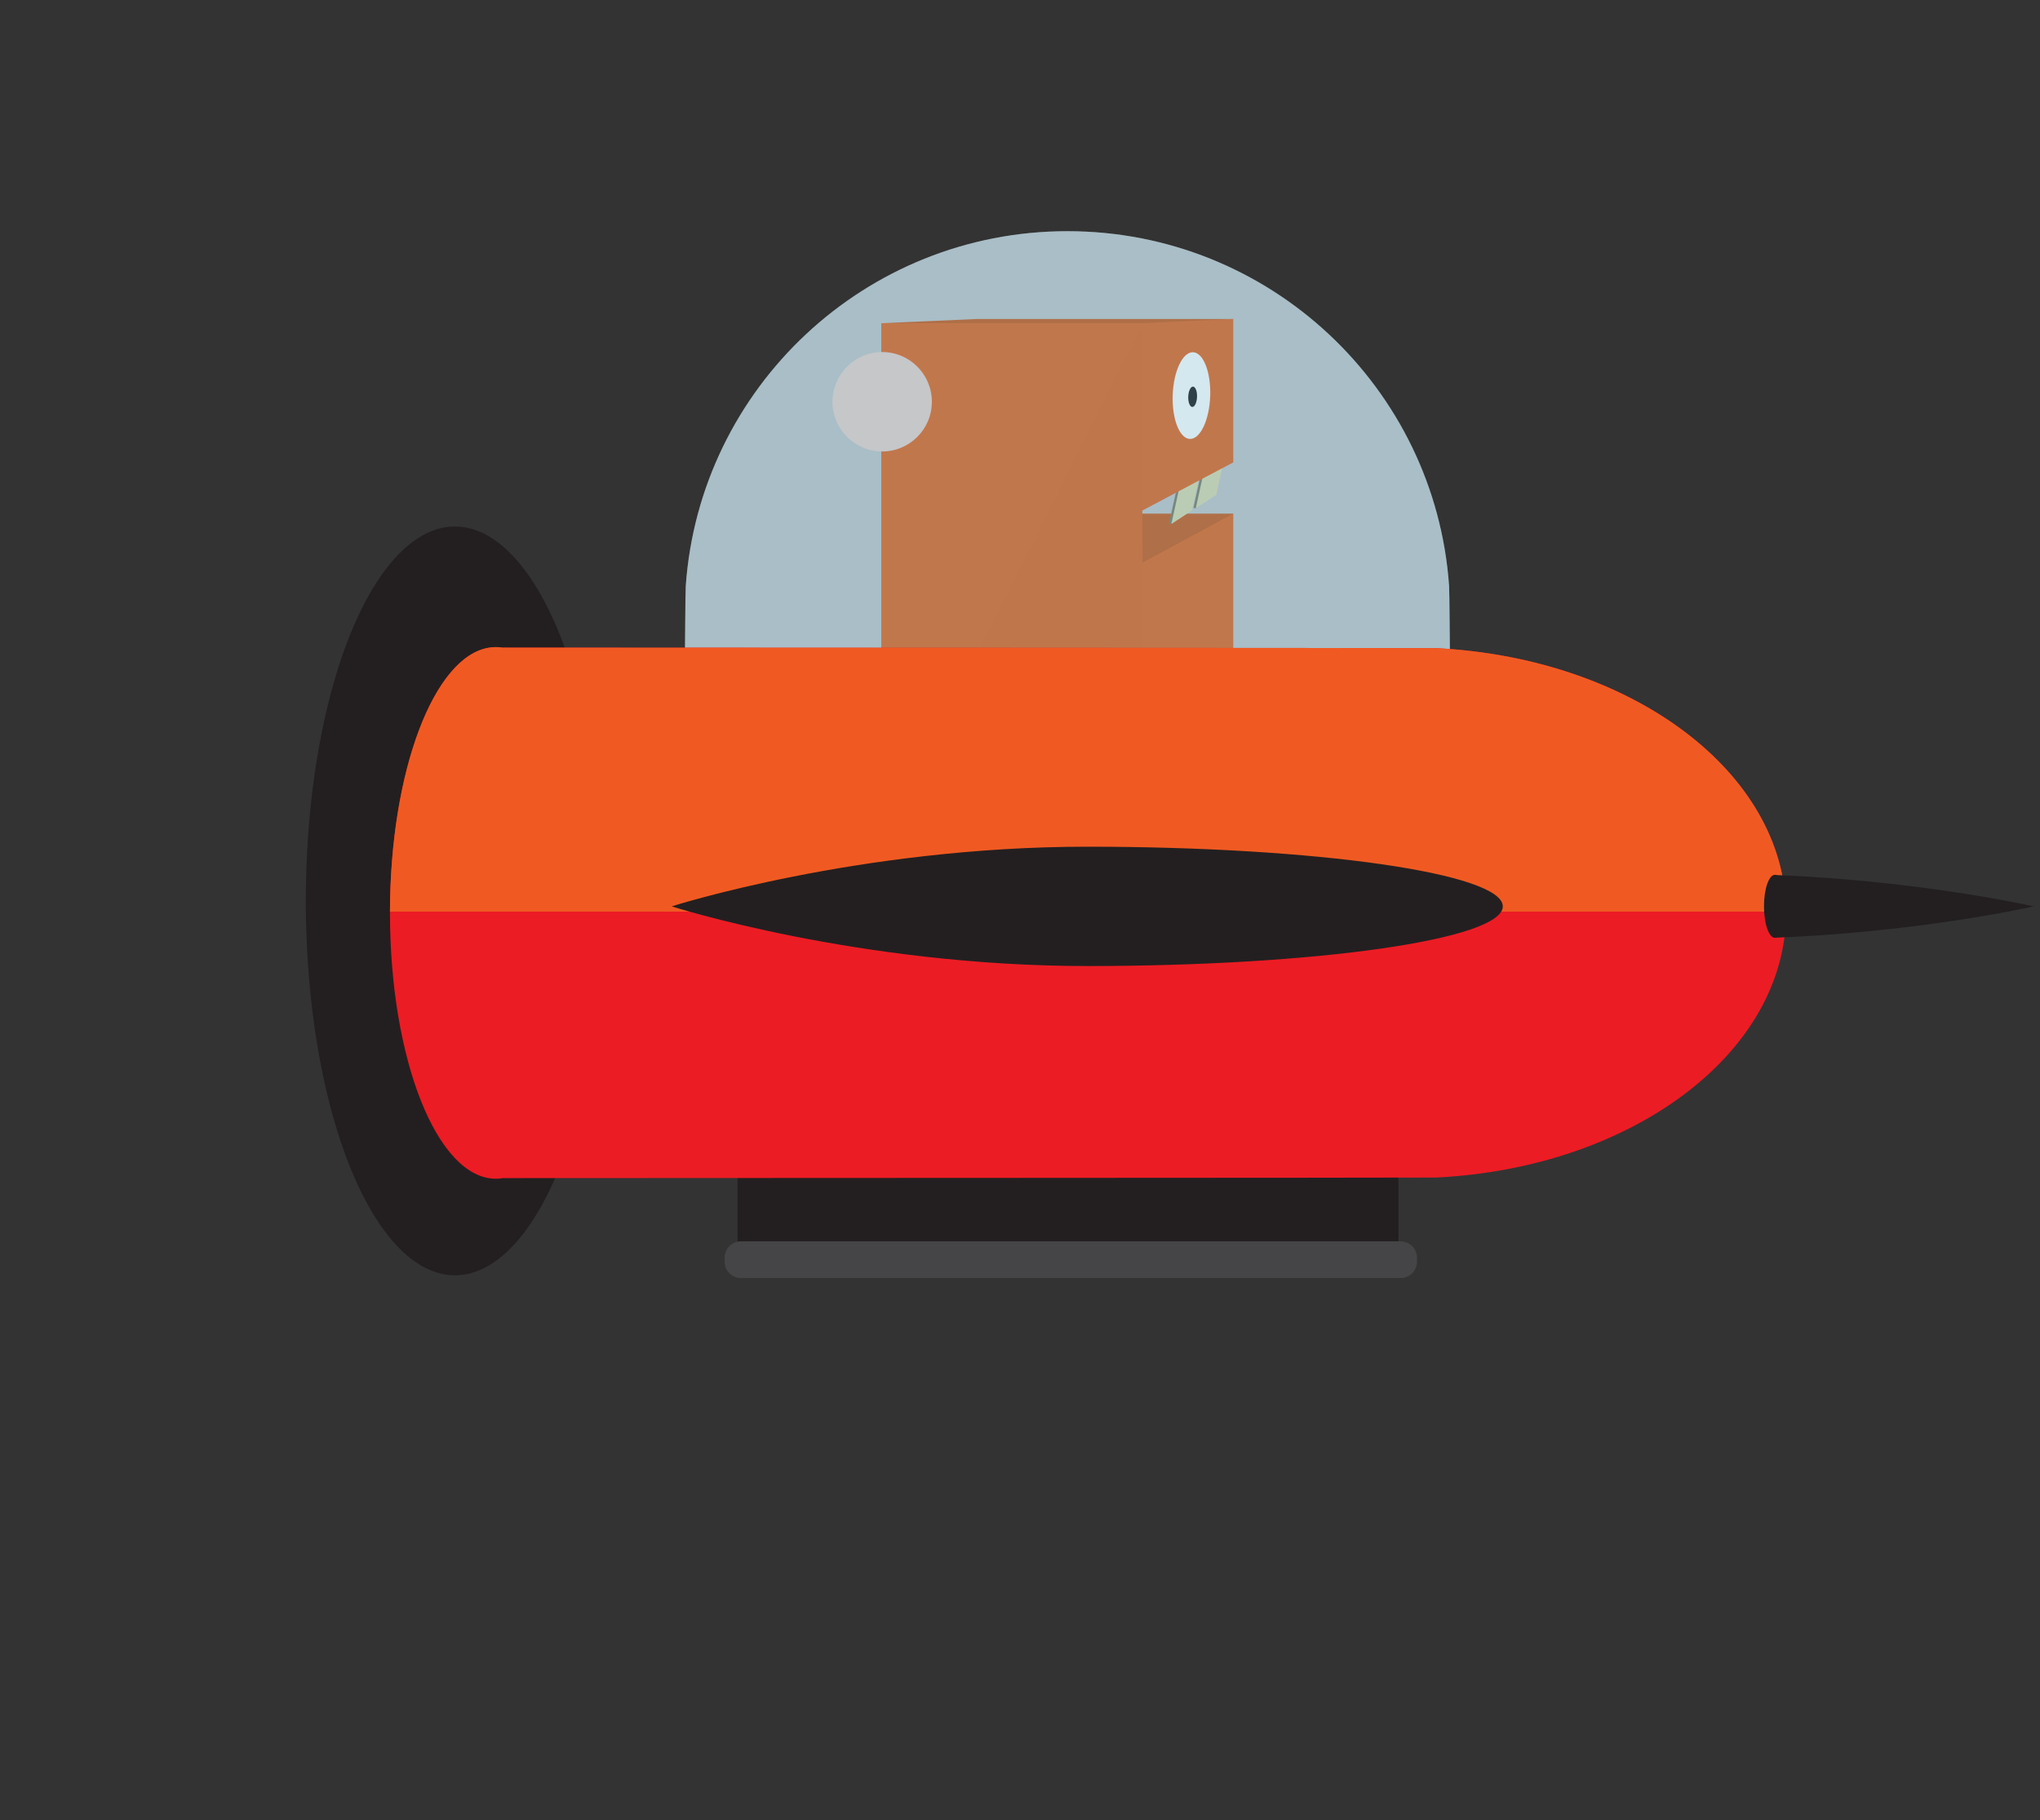 <?xml version="1.0" encoding="utf-8"?>
<!-- Generator: Adobe Illustrator 17.0.0, SVG Export Plug-In . SVG Version: 6.00 Build 0)  -->
<!DOCTYPE svg PUBLIC "-//W3C//DTD SVG 1.1//EN" "http://www.w3.org/Graphics/SVG/1.1/DTD/svg11.dtd">
<svg version="1.1" id="Layer_1" xmlns="http://www.w3.org/2000/svg" xmlns:xlink="http://www.w3.org/1999/xlink" x="0px" y="0px"
	 width="317.664px" height="283.385px" viewBox="0 0 317.664 283.385" enable-background="new 0 0 317.664 283.385"
	 xml:space="preserve">
<rect x="0" y="0" width="317.664" height="283.385" fill="#333333" stroke="none"/>
<g id="guides">
	<rect x="0" y="141.692" fill="#FFFFFF" fill-opacity="0" width="14.691" height="141.692"/>
	<rect x="0" y="0" fill="#FFFFFF" fill-opacity="0" width="14.691" height="141.692"/>
</g>
<path fill="#C5C7C9" d="M106.651,102.551h119.134c-0.021-0.986-0.066-10.358-0.135-11.331
	c-2.178-30.863-27.953-55.226-59.432-55.226c-31.483,0-57.26,24.369-59.433,55.237C106.717,92.201,106.672,101.569,106.651,102.551z
	"/>
<polygon fill="#DDA4CA" points="177.867,87.616 177.867,79.489 192.036,71.989 192.036,49.662 177.904,50.322 149.39,50.322 
	149.39,131.505 177.885,131.505 192.036,118.995 192.036,79.965 "/>
<polygon fill="#CD5E20" points="192.036,79.965 172.215,79.965 176.953,92.103 184.939,90.715 "/>
<polygon fill="#CD5E20" points="192.036,49.662 152.165,49.662 137.229,50.322 159.214,51.254 177.774,51.091 "/>
<path fill="#82806A" d="M182.04,81.492l0.363,0.089l2.842-2.194l1.258-5.732l-3.054,1.419L182.04,81.492z M187.247,72.644
	l-1.409,6.417l0.363,0.089l2.842-2.194l1.258-5.732L187.247,72.644z"/>
<path fill="#DED9B0" d="M182.403,81.581l3.205-2.104l1.258-5.732l-3.054,1.419L182.403,81.581z M187.61,72.733l-1.409,6.417
	l3.205-2.104l1.258-5.732L187.61,72.733z"/>
<polygon fill="#E56825" points="177.867,87.616 177.867,79.489 192.036,71.989 192.036,49.662 177.904,50.322 149.39,50.322 
	149.39,131.505 177.885,131.505 192.036,118.995 192.036,79.965 "/>
<path fill="#E56825" d="M172.798,84.148c-1.401,0-2.536-1.135-2.536-2.536c0-1.4,1.135-2.536,2.536-2.536h5.107V50.322h-40.676
	v81.183h40.657l0.019-47.358H172.798z"/>
<polygon opacity="0.4" fill="#E56825" points="177.905,50.322 137.229,131.506 177.885,131.506 "/>
<ellipse transform="matrix(0.999 0.037 -0.037 0.999 2.41 -6.832)" fill="#FFFFFF" cx="185.585" cy="61.615" rx="2.921" ry="6.756"/>
<ellipse transform="matrix(0.999 0.037 -0.037 0.999 2.417 -6.839)" fill="#231F20" cx="185.771" cy="61.801" rx="0.685" ry="1.584"/>
<path opacity="0.25" fill="#57A4C3" d="M106.651,102.551h119.134c-0.021-0.986-0.066-10.358-0.135-11.331
	c-2.178-30.863-27.953-55.226-59.432-55.226c-31.483,0-57.26,24.369-59.433,55.237C106.717,92.201,106.672,101.569,106.651,102.551z
	"/>
<circle fill="#C5C7C9" cx="137.368" cy="62.549" r="7.741"/>
<rect x="114.844" y="165.634" fill="#231F20" width="102.924" height="29.895"/>
<path fill="#454547" d="M220.651,196.425c0,1.415-1.147,2.562-2.562,2.562H115.4c-1.415,0-2.562-1.147-2.562-2.562v-0.602
	c0-1.415,1.147-2.562,2.562-2.562h102.689c1.415,0,2.562,1.147,2.562,2.562V196.425z"/>
<ellipse fill="#231F20" cx="70.843" cy="140.262" rx="23.221" ry="58.292"/>
<path fill="#EC1C24" d="M223.669,100.916c-0.892-0.044-127.867-0.074-145.449-0.09c-0.334-0.051-0.67-0.079-1.009-0.079
	c-0.333,0-0.662,0.028-0.99,0.076c-0.002,0-0.005,0-0.007,0v0.001c-8.64,1.294-15.489,19.292-15.489,41.307
	c0,22.856,7.381,41.385,16.486,41.385c0.375,0,0.747-0.034,1.116-0.096c17.979-0.016,144.46-0.046,145.354-0.09
	c30.421-1.51,54.435-19.381,54.435-41.206C278.115,120.295,254.095,102.422,223.669,100.916z"/>
<path fill="#F05A22" d="M278.111,141.934c-0.139-21.742-24.105-39.516-54.443-41.017c-0.892-0.044-127.867-0.074-145.449-0.09
	c-0.334-0.051-0.67-0.079-1.009-0.079c-0.333,0-0.662,0.028-0.99,0.076c-0.002,0-0.005,0-0.007,0v0.001
	c-8.614,1.29-15.447,19.184-15.488,41.109H278.111z"/>
<path fill="#231F20" d="M234.012,141.113c0,5.131-28.971,9.29-64.708,9.29s-64.708-9.29-64.708-9.29s28.971-9.29,64.708-9.29
	S234.012,135.982,234.012,141.113z"/>
<path fill="#231F20" d="M276.233,136.226v9.773c23-0.895,40.431-4.886,40.431-4.886S299.233,137.122,276.233,136.226z"/>
<ellipse fill="#231F20" cx="276.389" cy="141.103" rx="1.706" ry="4.907"/>
</svg>
